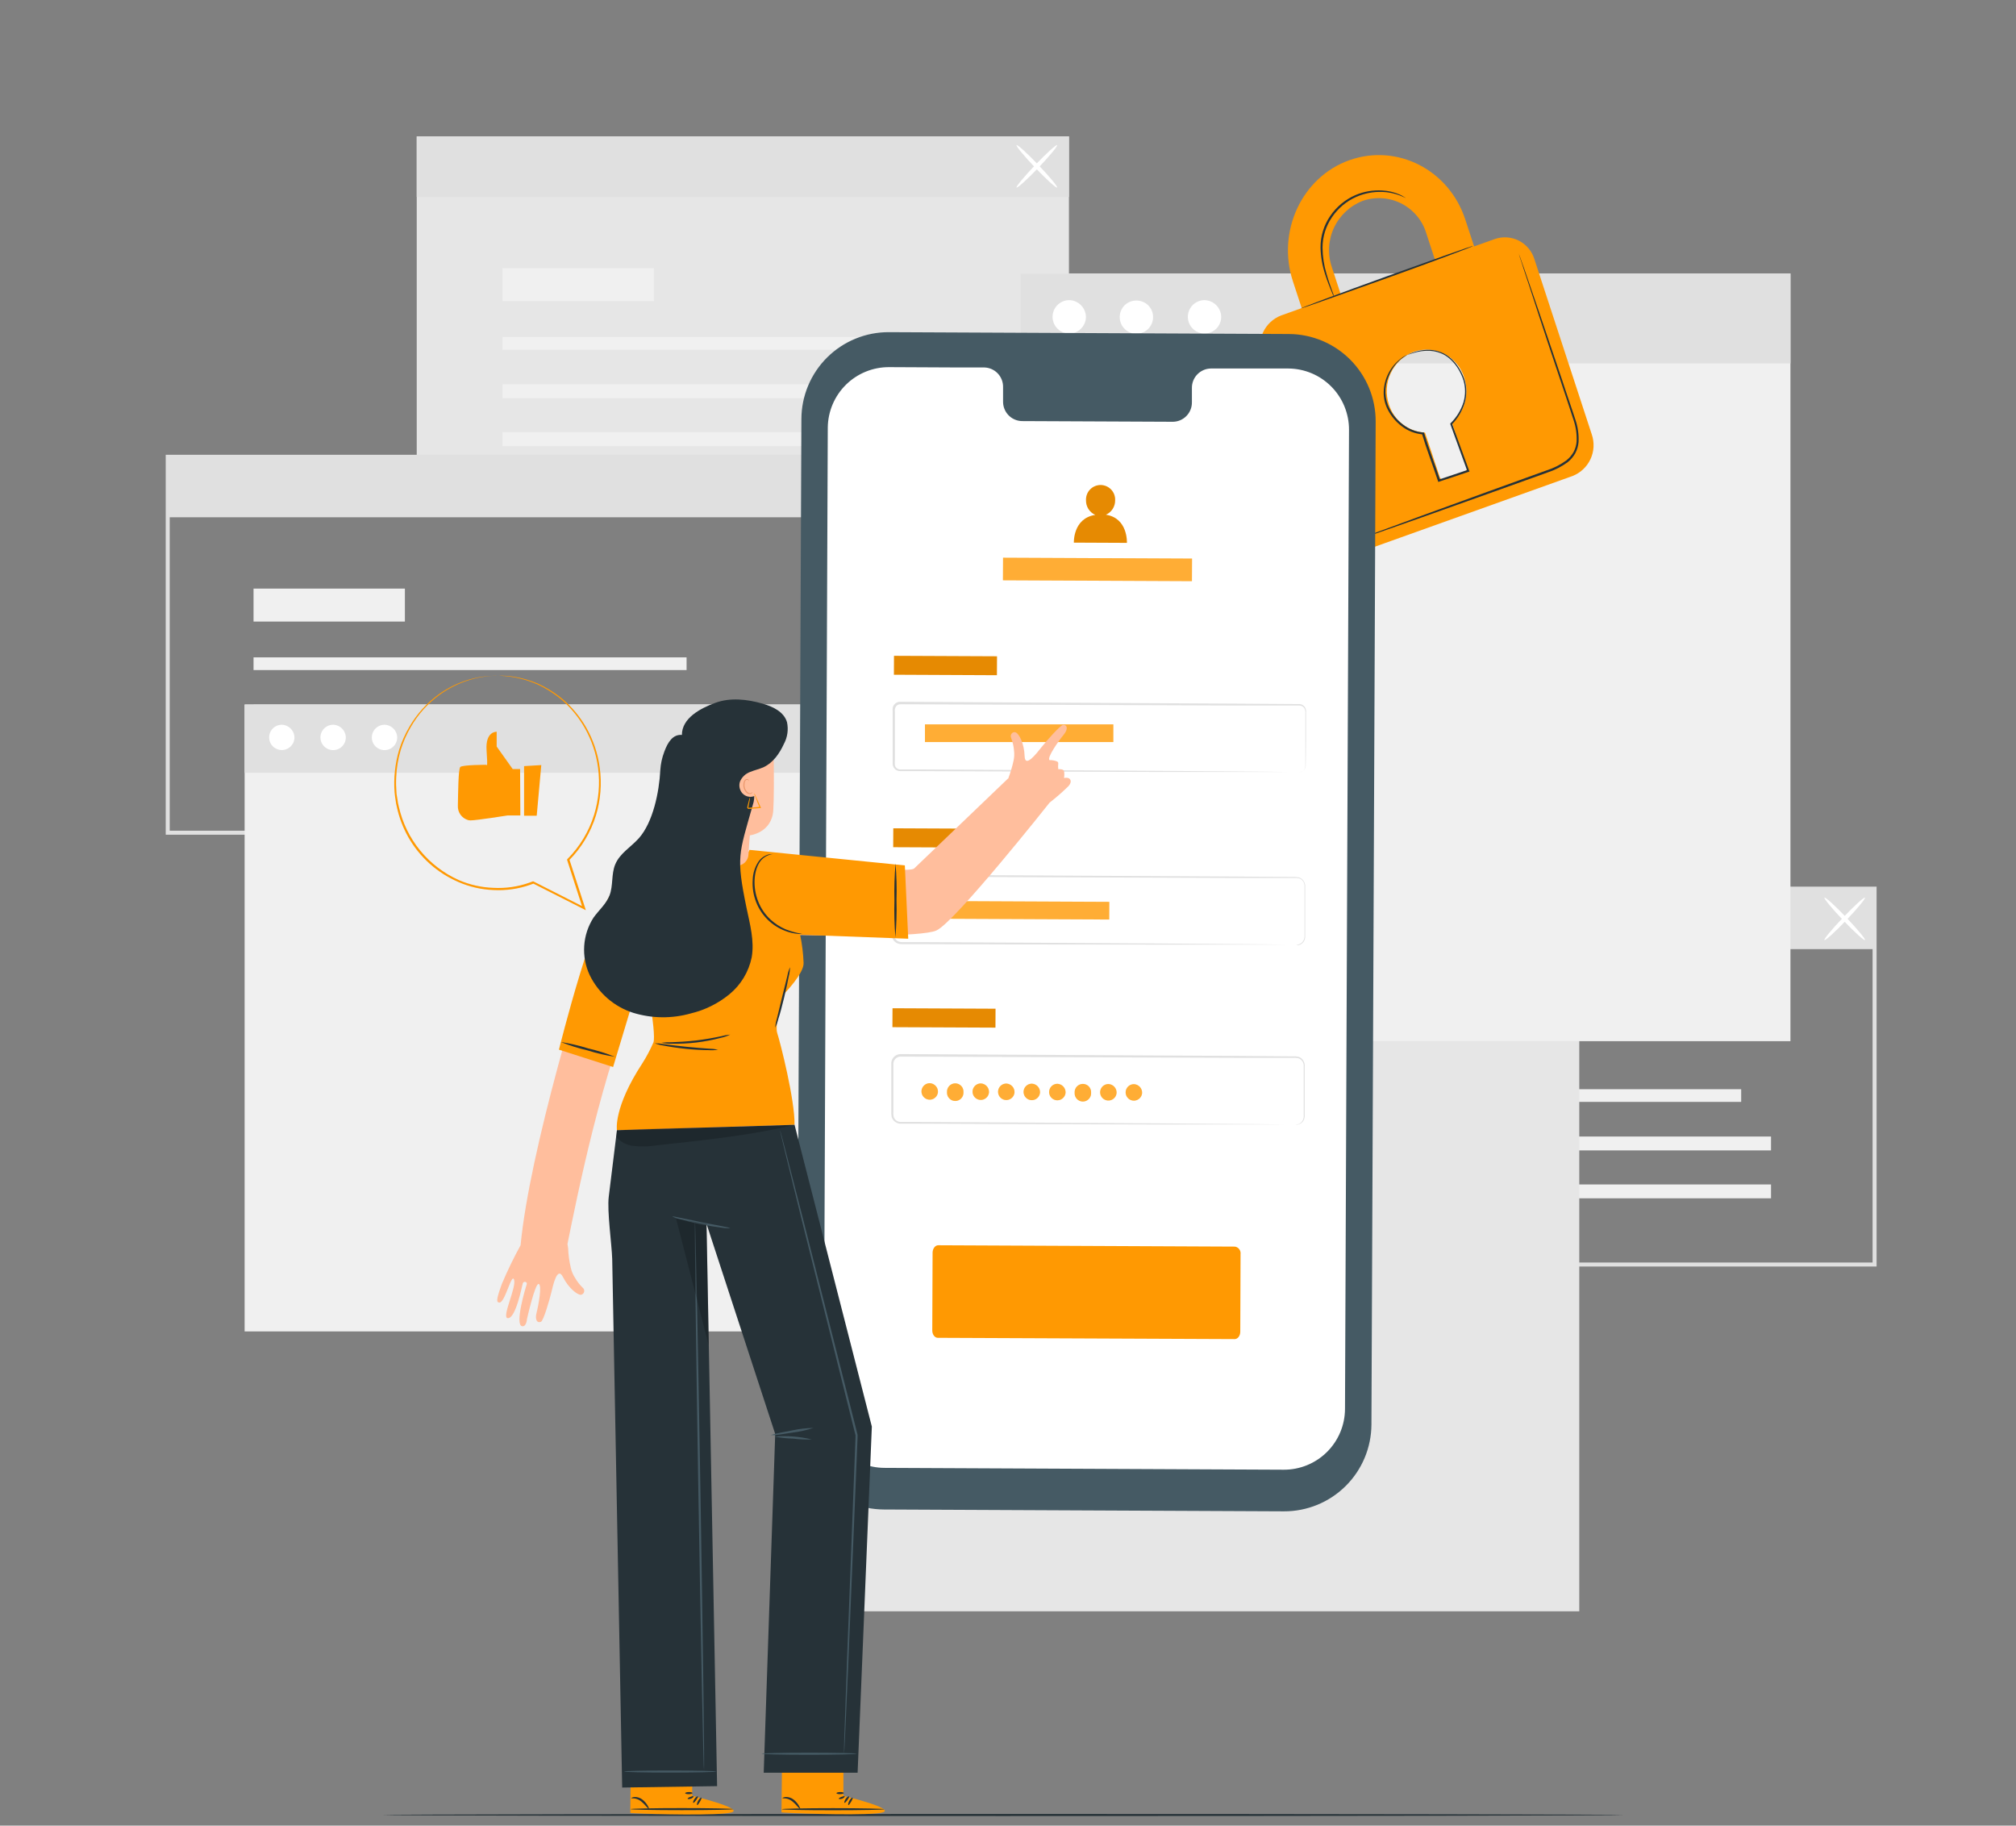 <svg width="148" height="134" viewBox="0 0 148 134" fill="none" xmlns="http://www.w3.org/2000/svg">
<rect x="0" y="0" width="148" height="134" fill="#808080" stroke="none"/>
<path d="M137.766 92.963H89.582V65.08H137.766V92.963ZM89.876 92.669H137.472V65.374H89.876V92.669Z" fill="#E0E0E0"/>
<path d="M127.825 79.948H96.035V80.879H127.825V79.948Z" fill="#F0F0F0"/>
<path d="M130.016 83.422H96.035V84.44H130.016V83.422Z" fill="#F0F0F0"/>
<path d="M130.016 86.939H96.035V87.956H130.016V86.939Z" fill="#F0F0F0"/>
<path d="M107.146 74.9H96.035V77.319H107.146V74.9Z" fill="#F0F0F0"/>
<path d="M137.619 65.227H89.738V69.666H137.619V65.227Z" fill="#E0E0E0"/>
<path d="M133.935 69.002C133.873 68.943 134.49 68.199 135.311 67.341C136.131 66.482 136.851 65.832 136.91 65.888C136.969 65.944 136.354 66.691 135.534 67.552C134.714 68.414 133.994 69.061 133.935 69.002Z" fill="white"/>
<path d="M136.916 69.002C136.857 69.061 136.14 68.414 135.317 67.552C134.493 66.691 133.879 65.947 133.941 65.888C134.002 65.83 134.717 66.476 135.54 67.341C136.363 68.205 136.972 68.943 136.916 69.002Z" fill="white"/>
<path d="M78.475 10.011H30.594V37.603H78.475V10.011Z" fill="#E6E6E6"/>
<path d="M68.684 24.734H36.894V25.666H68.684V24.734Z" fill="#F0F0F0"/>
<path d="M70.875 28.209H36.894V29.227H70.875V28.209Z" fill="#F0F0F0"/>
<path d="M70.875 31.726H36.894V32.743H70.875V31.726Z" fill="#F0F0F0"/>
<path d="M48.005 19.686H36.894V22.106H48.005V19.686Z" fill="#F0F0F0"/>
<path d="M78.475 10.011H30.594V14.45H78.475V10.011Z" fill="#E0E0E0"/>
<path d="M74.629 13.765C74.567 13.709 75.185 12.963 76.005 12.104C76.825 11.245 77.546 10.596 77.604 10.655C77.663 10.713 77.049 11.457 76.228 12.316C75.408 13.174 74.688 13.818 74.629 13.765Z" fill="white"/>
<path d="M77.604 13.765C77.546 13.824 76.828 13.177 76.005 12.316C75.182 11.454 74.567 10.713 74.629 10.655C74.691 10.596 75.405 11.243 76.228 12.104C77.052 12.965 77.666 13.709 77.604 13.765Z" fill="white"/>
<path d="M60.341 61.267H12.166V33.381H60.341V61.267ZM12.46 60.973H60.047V33.675H12.46V60.973Z" fill="#E0E0E0"/>
<path d="M50.404 48.251H18.613V49.183H50.404V48.251Z" fill="#F0F0F0"/>
<path d="M52.594 51.726H18.613V52.744H52.594V51.726Z" fill="#F0F0F0"/>
<path d="M52.594 55.243H18.613V56.26H52.594V55.243Z" fill="#F0F0F0"/>
<path d="M29.724 43.203H18.613V45.623H29.724V43.203Z" fill="#F0F0F0"/>
<path d="M60.194 33.528H12.313V37.967H60.194V33.528Z" fill="#E0E0E0"/>
<path d="M115.939 67.655H59.403V118.27H115.939V67.655Z" fill="#E6E6E6"/>
<path d="M62.246 51.712H17.958V97.726H62.246V51.712Z" fill="#F0F0F0"/>
<path d="M62.246 51.712H17.958V56.724H62.246V51.712Z" fill="#E0E0E0"/>
<path d="M21.615 54.167C21.607 54.348 21.546 54.524 21.439 54.671C21.332 54.818 21.184 54.931 21.014 54.995C20.844 55.059 20.658 55.072 20.481 55.031C20.303 54.991 20.142 54.899 20.016 54.768C19.89 54.637 19.806 54.471 19.773 54.292C19.74 54.113 19.761 53.928 19.832 53.761C19.904 53.594 20.023 53.451 20.174 53.351C20.326 53.25 20.504 53.197 20.686 53.196C20.938 53.203 21.177 53.308 21.351 53.49C21.525 53.672 21.62 53.915 21.615 54.167Z" fill="white"/>
<path d="M25.387 54.167C25.38 54.349 25.319 54.526 25.212 54.674C25.105 54.822 24.956 54.936 24.785 55C24.614 55.065 24.428 55.078 24.25 55.037C24.072 54.997 23.909 54.905 23.783 54.773C23.656 54.641 23.572 54.475 23.539 54.295C23.506 54.115 23.527 53.929 23.599 53.761C23.671 53.593 23.791 53.45 23.944 53.35C24.096 53.249 24.275 53.196 24.458 53.196C24.71 53.203 24.949 53.308 25.123 53.49C25.297 53.672 25.392 53.915 25.387 54.167Z" fill="white"/>
<path d="M29.159 54.167C29.152 54.349 29.09 54.526 28.984 54.674C28.877 54.822 28.728 54.936 28.557 55C28.386 55.065 28.2 55.078 28.022 55.037C27.844 54.997 27.681 54.905 27.555 54.773C27.428 54.641 27.343 54.475 27.311 54.295C27.278 54.115 27.299 53.929 27.371 53.761C27.443 53.593 27.563 53.45 27.716 53.35C27.868 53.249 28.047 53.196 28.23 53.196C28.482 53.203 28.721 53.308 28.895 53.49C29.069 53.672 29.164 53.915 29.159 54.167Z" fill="white"/>
<path d="M131.442 20.074H74.906V76.422H131.442V20.074Z" fill="#F0F0F0"/>
<path d="M131.442 20.074H74.906V26.675H131.442V20.074Z" fill="#E0E0E0"/>
<path d="M79.721 23.308C79.711 23.548 79.63 23.78 79.489 23.974C79.349 24.169 79.154 24.318 78.929 24.403C78.704 24.487 78.46 24.504 78.225 24.451C77.991 24.398 77.778 24.277 77.611 24.104C77.445 23.93 77.334 23.712 77.29 23.476C77.247 23.239 77.274 22.996 77.368 22.775C77.463 22.554 77.62 22.365 77.82 22.233C78.02 22.1 78.255 22.03 78.495 22.029C78.827 22.037 79.142 22.176 79.372 22.416C79.602 22.655 79.728 22.976 79.721 23.308Z" fill="white"/>
<path d="M84.328 22.444C84.491 22.621 84.599 22.842 84.637 23.08C84.675 23.317 84.642 23.561 84.543 23.78C84.444 23.999 84.283 24.184 84.079 24.312C83.875 24.44 83.638 24.506 83.398 24.5C83.157 24.494 82.924 24.418 82.726 24.281C82.529 24.143 82.376 23.951 82.287 23.727C82.198 23.504 82.177 23.259 82.226 23.023C82.276 22.788 82.393 22.572 82.564 22.403C82.804 22.175 83.124 22.051 83.455 22.059C83.785 22.067 84.1 22.205 84.328 22.444Z" fill="white"/>
<path d="M89.653 23.308C89.642 23.548 89.562 23.78 89.421 23.974C89.28 24.169 89.085 24.318 88.86 24.403C88.635 24.487 88.391 24.504 88.157 24.451C87.922 24.398 87.709 24.277 87.543 24.104C87.376 23.93 87.265 23.712 87.222 23.476C87.178 23.239 87.206 22.996 87.3 22.775C87.394 22.554 87.551 22.365 87.751 22.233C87.952 22.1 88.186 22.03 88.427 22.029C88.758 22.037 89.074 22.176 89.304 22.416C89.533 22.655 89.659 22.976 89.653 23.308Z" fill="white"/>
<path d="M119.229 133.22C119.229 133.261 98.814 133.297 73.638 133.297C48.463 133.297 28.039 133.261 28.039 133.22C28.039 133.179 48.451 133.144 73.638 133.144C98.825 133.144 119.229 133.182 119.229 133.22Z" fill="#263238"/>
<path d="M109.733 17.546L108.219 18.087L107.569 16.108C106.375 12.46 102.571 10.522 99.075 11.754C95.58 12.986 93.719 16.987 94.912 20.636L95.562 22.614L94.042 23.158C93.462 23.383 92.992 23.823 92.728 24.386C92.464 24.948 92.427 25.591 92.625 26.181L96.838 39.055C96.925 39.347 97.071 39.618 97.265 39.852C97.459 40.087 97.699 40.28 97.969 40.42C98.24 40.56 98.535 40.645 98.839 40.668C99.143 40.692 99.448 40.654 99.737 40.557L115.428 34.945C116.015 34.72 116.492 34.277 116.759 33.708C117.026 33.139 117.062 32.488 116.859 31.893L112.643 19.019C112.554 18.728 112.406 18.458 112.21 18.225C112.014 17.993 111.772 17.802 111.501 17.664C111.229 17.527 110.933 17.446 110.629 17.425C110.325 17.405 110.02 17.446 109.733 17.546ZM97.773 19.604C97.451 18.655 97.509 17.619 97.934 16.712C98.359 15.805 99.119 15.098 100.054 14.738C100.516 14.58 101.005 14.517 101.492 14.552C101.978 14.587 102.453 14.72 102.888 14.942C103.322 15.165 103.707 15.473 104.02 15.847C104.333 16.222 104.567 16.655 104.708 17.123L105.355 19.101L98.42 21.583L97.773 19.604ZM106.593 31.029L107.669 34.316C107.689 34.382 107.682 34.453 107.651 34.514C107.62 34.575 107.566 34.622 107.501 34.645L105.993 35.183C105.933 35.2 105.869 35.192 105.814 35.163C105.759 35.133 105.718 35.084 105.699 35.024L104.614 31.752C104.016 31.719 103.442 31.505 102.969 31.137C102.496 30.769 102.147 30.266 101.968 29.694C101.713 28.938 101.759 28.113 102.098 27.39C102.438 26.668 103.043 26.105 103.788 25.819C104.156 25.693 104.545 25.643 104.933 25.671C105.321 25.699 105.699 25.805 106.045 25.982C106.391 26.159 106.697 26.404 106.947 26.703C107.196 27.001 107.382 27.346 107.495 27.718C107.685 28.299 107.7 28.922 107.54 29.512C107.381 30.102 107.052 30.632 106.596 31.038L106.593 31.029Z" fill="#FF9902"/>
<path d="M108.151 18.052C108.151 18.093 105.343 19.148 101.851 20.404C98.358 21.659 95.509 22.667 95.494 22.638C95.48 22.609 98.302 21.544 101.798 20.286C105.293 19.028 108.136 18.013 108.151 18.052Z" fill="#263238"/>
<path d="M111.485 18.593C111.498 18.618 111.509 18.645 111.517 18.672C111.541 18.731 111.567 18.807 111.603 18.901C111.679 19.116 111.785 19.413 111.917 19.783L113.046 23.07C113.517 24.464 114.078 26.116 114.701 27.951C114.995 28.871 115.342 29.829 115.666 30.838C115.839 31.357 115.914 31.905 115.886 32.452C115.861 32.736 115.78 33.013 115.648 33.266C115.507 33.518 115.318 33.741 115.092 33.922C114.638 34.253 114.134 34.51 113.599 34.683L112.085 35.227L109.218 36.253L104.364 37.982L101.086 39.134L100.204 39.428L99.969 39.505C99.944 39.516 99.917 39.523 99.89 39.525C99.89 39.525 99.913 39.525 99.963 39.49L100.192 39.399L101.074 39.067L104.335 37.867L109.18 36.103L112.041 35.068L113.555 34.521C114.075 34.356 114.564 34.106 115.004 33.783C115.214 33.616 115.39 33.409 115.522 33.175C115.646 32.941 115.721 32.684 115.742 32.419C115.769 31.892 115.697 31.365 115.53 30.864C115.213 29.864 114.878 28.897 114.575 27.977C113.963 26.14 113.399 24.481 112.952 23.088C112.505 21.694 112.129 20.574 111.87 19.786C111.747 19.401 111.653 19.101 111.576 18.884L111.506 18.648C111.497 18.631 111.49 18.612 111.485 18.593Z" fill="#263238"/>
<path d="M103.206 14.538C103.206 14.538 103.05 14.462 102.762 14.344C102.351 14.187 101.917 14.099 101.477 14.086C100.825 14.063 100.177 14.186 99.578 14.444C98.85 14.766 98.227 15.287 97.782 15.947C97.333 16.605 97.092 17.382 97.091 18.178C97.097 18.831 97.196 19.479 97.385 20.104C97.538 20.639 97.696 21.065 97.802 21.362C97.865 21.513 97.916 21.668 97.955 21.827C97.872 21.686 97.802 21.537 97.746 21.383C97.626 21.089 97.452 20.671 97.282 20.133C97.073 19.502 96.959 18.843 96.944 18.178C96.936 17.352 97.182 16.543 97.649 15.861C98.111 15.178 98.758 14.641 99.516 14.315C100.134 14.055 100.803 13.94 101.471 13.98C101.921 14.003 102.362 14.107 102.774 14.289C102.884 14.339 102.99 14.398 103.091 14.465C103.133 14.483 103.172 14.508 103.206 14.538Z" fill="#263238"/>
<path d="M103.341 26.043C103.388 26.014 103.437 25.99 103.488 25.969C103.635 25.903 103.788 25.849 103.944 25.807C104.192 25.734 104.447 25.691 104.705 25.678C105.056 25.659 105.408 25.712 105.737 25.834C106.49 26.099 107.181 26.866 107.522 27.892C107.685 28.442 107.685 29.029 107.522 29.579C107.341 30.177 107.015 30.721 106.575 31.164L106.593 31.085C106.984 32.158 107.41 33.322 107.851 34.536L107.878 34.61L107.804 34.636L107.131 34.86L105.661 35.351L105.587 35.374L105.564 35.301C105.161 34.084 104.72 32.949 104.388 31.834L104.453 31.884C103.878 31.837 103.33 31.621 102.877 31.264C102.467 30.948 102.131 30.547 101.892 30.088C101.676 29.681 101.569 29.226 101.58 28.765C101.594 28.294 101.711 27.833 101.924 27.413C102.137 26.993 102.44 26.625 102.812 26.337C102.965 26.212 103.137 26.113 103.321 26.043C103.155 26.141 102.994 26.248 102.838 26.363C102.43 26.709 102.117 27.153 101.93 27.654C101.769 28.031 101.694 28.44 101.71 28.85C101.725 29.26 101.832 29.662 102.021 30.026C102.256 30.468 102.584 30.853 102.983 31.155C103.415 31.494 103.937 31.699 104.485 31.743H104.535L104.55 31.787C104.873 32.881 105.317 34.025 105.726 35.248L105.629 35.201L107.099 34.71L107.769 34.483L107.722 34.583C107.284 33.369 106.86 32.202 106.472 31.129V31.085L106.508 31.049C106.935 30.625 107.254 30.103 107.437 29.529C107.593 29.003 107.593 28.442 107.437 27.915C107.116 26.927 106.455 26.178 105.737 25.913C105.42 25.791 105.081 25.734 104.741 25.746C104.487 25.752 104.234 25.786 103.988 25.849C103.55 25.957 103.344 26.057 103.341 26.043Z" fill="#263238"/>
<path d="M94.254 110.932L64.886 110.797C63.19 110.788 61.567 110.105 60.374 108.9C59.18 107.695 58.514 106.066 58.521 104.37L58.833 30.75C58.836 29.909 59.005 29.078 59.33 28.303C59.655 27.528 60.129 26.825 60.726 26.233C61.323 25.642 62.031 25.174 62.809 24.856C63.586 24.539 64.419 24.377 65.259 24.381L94.624 24.517C96.32 24.525 97.943 25.207 99.137 26.411C100.331 27.616 100.998 29.245 100.992 30.941L100.681 104.558C100.677 105.399 100.508 106.23 100.183 107.005C99.858 107.781 99.384 108.484 98.787 109.076C98.19 109.668 97.483 110.137 96.705 110.455C95.927 110.773 95.094 110.936 94.254 110.932Z" fill="#455A64"/>
<path d="M94.58 27.048H88.888C88.702 27.052 88.519 27.091 88.349 27.166C88.179 27.24 88.025 27.347 87.896 27.481C87.767 27.615 87.666 27.773 87.598 27.945C87.53 28.118 87.497 28.303 87.501 28.489V29.521C87.504 29.706 87.471 29.891 87.403 30.063C87.335 30.236 87.234 30.394 87.105 30.527C86.976 30.661 86.822 30.768 86.652 30.842C86.481 30.916 86.298 30.955 86.113 30.958L75.017 30.908C74.642 30.898 74.286 30.74 74.027 30.467C73.769 30.195 73.629 29.831 73.638 29.456V28.424C73.648 28.049 73.508 27.686 73.251 27.413C72.993 27.141 72.637 26.982 72.263 26.972H70.26L65.277 26.948C64.092 26.941 62.952 27.404 62.107 28.235C61.263 29.067 60.782 30.199 60.77 31.384L60.476 103.244C60.473 103.832 60.586 104.415 60.809 104.959C61.032 105.503 61.359 105.999 61.773 106.416C62.187 106.834 62.679 107.166 63.221 107.394C63.763 107.621 64.345 107.74 64.933 107.742L94.239 107.877C94.827 107.88 95.41 107.767 95.955 107.544C96.5 107.322 96.995 106.994 97.413 106.58C97.831 106.166 98.163 105.673 98.391 105.131C98.619 104.588 98.737 104.006 98.74 103.417L99.034 31.558C99.041 30.369 98.576 29.227 97.741 28.381C96.906 27.535 95.769 27.056 94.58 27.048Z" fill="white"/>
<path d="M90.638 98.29L68.846 98.196C68.62 98.196 68.438 97.949 68.441 97.649L68.464 91.948C68.464 91.654 68.649 91.402 68.876 91.402L90.667 91.502C90.792 91.523 90.904 91.593 90.98 91.695C91.056 91.797 91.089 91.925 91.073 92.051L91.052 97.746C91.052 98.049 90.864 98.293 90.638 98.29Z" fill="#FF9902"/>
<path d="M73.193 48.172L65.631 48.138L65.625 49.525L73.186 49.56L73.193 48.172Z" fill="#FF9902"/>
<path opacity="0.1" d="M73.193 48.172L65.631 48.138L65.625 49.525L73.186 49.56L73.193 48.172Z" fill="black"/>
<path d="M95.359 56.692C95.418 56.686 95.477 56.672 95.533 56.651C95.614 56.619 95.685 56.565 95.737 56.495C95.789 56.425 95.82 56.341 95.827 56.254C95.827 55.786 95.827 55.104 95.827 54.228C95.827 53.79 95.827 53.299 95.827 52.758C95.827 52.626 95.827 52.488 95.827 52.35C95.846 52.216 95.817 52.079 95.744 51.965C95.704 51.91 95.651 51.865 95.59 51.834C95.53 51.803 95.463 51.786 95.394 51.785H94.936H90.688L66.097 51.694C66.034 51.693 65.972 51.707 65.916 51.735C65.859 51.763 65.811 51.805 65.774 51.856C65.703 51.971 65.676 52.108 65.698 52.241C65.698 52.535 65.698 52.829 65.698 53.123C65.698 53.711 65.698 54.299 65.698 54.887C65.698 55.181 65.698 55.475 65.698 55.769C65.685 55.906 65.685 56.044 65.698 56.181C65.713 56.239 65.742 56.294 65.781 56.339C65.821 56.385 65.871 56.421 65.927 56.445C65.985 56.468 66.047 56.479 66.109 56.477H67.606L74.135 56.513L85.19 56.58L92.643 56.639L94.668 56.663H95.195C95.315 56.663 95.374 56.663 95.374 56.663H95.195H94.668H92.643H85.19L74.135 56.627L67.606 56.601H66.109C66.027 56.604 65.945 56.59 65.868 56.56C65.791 56.527 65.722 56.476 65.667 56.413C65.612 56.349 65.572 56.274 65.55 56.192C65.534 56.115 65.528 56.036 65.533 55.957V55.739C65.533 55.446 65.533 55.151 65.533 54.858C65.533 54.27 65.533 53.681 65.533 53.093C65.533 52.8 65.533 52.505 65.533 52.212C65.527 52.133 65.527 52.055 65.533 51.976C65.544 51.89 65.577 51.808 65.63 51.738C65.681 51.667 65.748 51.609 65.826 51.57C65.903 51.531 65.99 51.511 66.077 51.512L90.667 51.647L94.915 51.676H95.374C95.455 51.676 95.534 51.696 95.606 51.733C95.677 51.771 95.739 51.825 95.785 51.891C95.868 52.019 95.902 52.172 95.879 52.323C95.879 52.461 95.879 52.6 95.879 52.732C95.879 53.267 95.879 53.758 95.879 54.202C95.879 55.084 95.859 55.76 95.853 56.23C95.846 56.321 95.813 56.407 95.758 56.48C95.704 56.552 95.629 56.608 95.544 56.639C95.489 56.674 95.425 56.692 95.359 56.692Z" fill="#E0E0E0"/>
<path d="M81.732 53.17H67.903V54.467H81.732V53.17Z" fill="#FF9902"/>
<path opacity="0.2" d="M81.732 53.17H67.903V54.467H81.732V53.17Z" fill="white"/>
<path d="M73.141 60.831L65.58 60.797L65.573 62.184L73.135 62.219L73.141 60.831Z" fill="#FF9902"/>
<path opacity="0.1" d="M73.141 60.831L65.58 60.797L65.573 62.184L73.135 62.219L73.141 60.831Z" fill="black"/>
<path d="M95.168 69.352C95.227 69.344 95.286 69.334 95.344 69.319C95.427 69.293 95.502 69.25 95.566 69.192C95.63 69.134 95.681 69.063 95.715 68.984C95.761 68.865 95.779 68.738 95.768 68.611C95.768 68.47 95.768 68.317 95.768 68.146C95.768 67.805 95.768 67.417 95.768 66.97V65.103C95.782 64.968 95.752 64.832 95.683 64.715C95.61 64.596 95.496 64.507 95.362 64.465C95.216 64.439 95.067 64.431 94.918 64.442H90.688L66.183 64.351C66.051 64.351 65.924 64.399 65.825 64.486C65.726 64.573 65.662 64.693 65.645 64.824C65.645 65.103 65.645 65.412 65.645 65.706C65.645 66.294 65.645 66.882 65.645 67.47C65.645 67.764 65.645 68.058 65.645 68.352C65.634 68.49 65.639 68.628 65.662 68.764C65.699 68.883 65.774 68.986 65.877 69.058C65.985 69.127 66.113 69.159 66.241 69.152H66.65H67.5L74.006 69.184L85.022 69.252L92.448 69.311L94.468 69.334H92.448H85.022L74 69.322L67.494 69.299H66.215C66.056 69.308 65.898 69.266 65.765 69.178C65.631 69.085 65.534 68.95 65.489 68.793C65.462 68.644 65.454 68.492 65.465 68.34C65.465 68.046 65.465 67.752 65.465 67.458C65.465 66.87 65.465 66.282 65.465 65.694C65.465 65.4 65.465 65.106 65.465 64.812C65.487 64.644 65.569 64.49 65.696 64.378C65.823 64.266 65.987 64.204 66.156 64.204L90.661 64.339L94.892 64.371C95.049 64.362 95.207 64.373 95.362 64.404C95.515 64.454 95.644 64.558 95.724 64.698C95.8 64.827 95.833 64.978 95.818 65.127C95.818 65.265 95.818 65.4 95.818 65.536C95.818 66.068 95.818 66.556 95.818 67.006C95.818 67.455 95.818 67.835 95.818 68.182C95.818 68.349 95.818 68.505 95.818 68.649C95.829 68.781 95.807 68.913 95.756 69.034C95.718 69.115 95.663 69.187 95.594 69.245C95.526 69.303 95.445 69.345 95.359 69.369C95.295 69.375 95.23 69.369 95.168 69.352Z" fill="#E0E0E0"/>
<path d="M73.084 74.04L65.523 74.006L65.516 75.394L73.078 75.428L73.084 74.04Z" fill="#FF9902"/>
<path opacity="0.1" d="M73.084 74.04L65.523 74.006L65.516 75.394L73.078 75.428L73.084 74.04Z" fill="black"/>
<path d="M95.109 82.555C95.169 82.548 95.228 82.537 95.286 82.523C95.367 82.497 95.443 82.454 95.507 82.397C95.57 82.339 95.621 82.269 95.656 82.191C95.702 82.072 95.72 81.944 95.709 81.817C95.709 81.673 95.709 81.523 95.709 81.35C95.709 81.012 95.709 80.621 95.709 80.174V78.307C95.723 78.172 95.693 78.036 95.624 77.919C95.549 77.801 95.436 77.714 95.303 77.672C95.157 77.645 95.008 77.636 94.859 77.645H90.629L66.124 77.554C65.992 77.555 65.865 77.603 65.766 77.69C65.667 77.777 65.603 77.897 65.586 78.028C65.586 78.322 65.586 78.616 65.586 78.91C65.586 79.498 65.586 80.086 65.586 80.674C65.586 80.968 65.586 81.262 65.586 81.556C65.575 81.692 65.581 81.829 65.603 81.964C65.639 82.084 65.715 82.188 65.818 82.258C65.926 82.329 66.054 82.362 66.183 82.352H67.462L73.968 82.388L84.984 82.455L92.41 82.514L94.43 82.537H92.41H84.984L73.968 82.505L67.462 82.479H66.183C66.023 82.49 65.865 82.447 65.733 82.358C65.599 82.266 65.501 82.129 65.456 81.973C65.43 81.824 65.422 81.672 65.433 81.52C65.433 81.226 65.433 80.932 65.433 80.638C65.433 80.05 65.433 79.462 65.433 78.874C65.433 78.58 65.433 78.286 65.433 77.978C65.454 77.81 65.535 77.655 65.662 77.543C65.788 77.431 65.952 77.369 66.121 77.369L90.626 77.504L94.856 77.537C95.014 77.527 95.172 77.538 95.327 77.569C95.48 77.619 95.608 77.724 95.688 77.863C95.764 77.992 95.797 78.143 95.782 78.292C95.782 78.43 95.782 78.569 95.782 78.701C95.782 79.233 95.782 79.721 95.782 80.171C95.782 80.621 95.782 81 95.782 81.347C95.782 81.514 95.782 81.67 95.782 81.814C95.794 81.946 95.773 82.078 95.721 82.199C95.683 82.281 95.627 82.353 95.559 82.41C95.49 82.468 95.41 82.511 95.324 82.535C95.255 82.558 95.181 82.565 95.109 82.555Z" fill="#E0E0E0"/>
<path d="M81.437 66.196L67.607 66.133L67.602 67.43L81.431 67.493L81.437 66.196Z" fill="#FF9902"/>
<path opacity="0.2" d="M81.437 66.196L67.607 66.133L67.602 67.43L81.431 67.493L81.437 66.196Z" fill="white"/>
<path d="M68.858 80.156C68.849 80.274 68.806 80.388 68.734 80.481C68.661 80.575 68.563 80.646 68.451 80.685C68.339 80.723 68.218 80.728 68.103 80.698C67.988 80.669 67.885 80.606 67.805 80.518C67.725 80.43 67.673 80.321 67.655 80.204C67.637 80.087 67.654 79.967 67.704 79.859C67.753 79.751 67.833 79.66 67.934 79.598C68.035 79.535 68.151 79.503 68.27 79.506C68.434 79.516 68.587 79.589 68.697 79.71C68.808 79.832 68.865 79.992 68.858 80.156Z" fill="#FF9902"/>
<path d="M70.731 80.165C70.737 80.248 70.725 80.331 70.698 80.409C70.67 80.488 70.626 80.559 70.57 80.62C70.513 80.681 70.444 80.73 70.368 80.763C70.292 80.796 70.21 80.813 70.127 80.813C70.043 80.813 69.961 80.796 69.885 80.763C69.809 80.73 69.74 80.681 69.684 80.62C69.627 80.559 69.583 80.488 69.556 80.409C69.528 80.331 69.517 80.248 69.522 80.165C69.517 80.082 69.528 79.999 69.556 79.921C69.583 79.842 69.627 79.77 69.684 79.71C69.74 79.649 69.809 79.601 69.885 79.567C69.961 79.534 70.043 79.517 70.127 79.517C70.21 79.517 70.292 79.534 70.368 79.567C70.444 79.601 70.513 79.649 70.57 79.71C70.626 79.77 70.67 79.842 70.698 79.921C70.725 79.999 70.737 80.082 70.731 80.165Z" fill="#FF9902"/>
<path d="M72.606 80.174C72.598 80.292 72.555 80.405 72.482 80.499C72.41 80.593 72.311 80.664 72.199 80.702C72.087 80.741 71.966 80.746 71.851 80.716C71.737 80.686 71.633 80.624 71.553 80.536C71.474 80.448 71.422 80.339 71.404 80.221C71.386 80.104 71.403 79.984 71.452 79.876C71.502 79.769 71.582 79.678 71.682 79.615C71.783 79.553 71.9 79.521 72.018 79.524C72.182 79.534 72.335 79.607 72.445 79.729C72.555 79.85 72.613 80.01 72.606 80.174Z" fill="#FF9902"/>
<path d="M74.479 80.183C74.471 80.301 74.427 80.414 74.355 80.508C74.283 80.602 74.184 80.672 74.072 80.711C73.96 80.75 73.839 80.754 73.724 80.725C73.609 80.695 73.506 80.633 73.426 80.545C73.347 80.457 73.295 80.347 73.277 80.23C73.259 80.113 73.275 79.993 73.325 79.885C73.374 79.778 73.454 79.687 73.555 79.624C73.656 79.561 73.773 79.53 73.891 79.533C74.055 79.543 74.208 79.616 74.318 79.738C74.428 79.859 74.486 80.019 74.479 80.183Z" fill="#FF9902"/>
<path d="M76.352 80.189C76.344 80.307 76.301 80.42 76.229 80.515C76.157 80.609 76.059 80.68 75.947 80.719C75.835 80.758 75.713 80.763 75.599 80.734C75.483 80.705 75.379 80.642 75.3 80.555C75.22 80.467 75.168 80.357 75.149 80.24C75.131 80.123 75.148 80.003 75.197 79.895C75.247 79.787 75.327 79.696 75.428 79.633C75.528 79.57 75.645 79.538 75.764 79.542C75.927 79.552 76.08 79.625 76.189 79.746C76.299 79.866 76.358 80.025 76.352 80.189Z" fill="#FF9902"/>
<path d="M78.228 80.197C78.22 80.315 78.177 80.428 78.106 80.522C78.035 80.616 77.937 80.687 77.826 80.727C77.715 80.766 77.594 80.772 77.48 80.745C77.365 80.716 77.261 80.656 77.18 80.569C77.1 80.483 77.046 80.375 77.026 80.258C77.007 80.142 77.021 80.022 77.069 79.914C77.116 79.806 77.194 79.714 77.293 79.649C77.391 79.585 77.507 79.55 77.625 79.55C77.791 79.557 77.947 79.628 78.06 79.749C78.173 79.871 78.233 80.032 78.228 80.197Z" fill="#FF9902"/>
<path d="M80.101 80.206C80.106 80.289 80.095 80.372 80.067 80.451C80.04 80.529 79.996 80.601 79.939 80.661C79.883 80.722 79.814 80.771 79.738 80.804C79.662 80.837 79.579 80.854 79.496 80.854C79.413 80.854 79.331 80.837 79.255 80.804C79.179 80.771 79.11 80.722 79.053 80.661C78.997 80.601 78.953 80.529 78.925 80.451C78.898 80.372 78.886 80.289 78.892 80.206C78.886 80.123 78.898 80.04 78.925 79.962C78.953 79.883 78.997 79.812 79.053 79.751C79.11 79.69 79.179 79.642 79.255 79.609C79.331 79.575 79.413 79.558 79.496 79.558C79.579 79.558 79.662 79.575 79.738 79.609C79.814 79.642 79.883 79.69 79.939 79.751C79.996 79.812 80.04 79.883 80.067 79.962C80.095 80.04 80.106 80.123 80.101 80.206Z" fill="#FF9902"/>
<path d="M81.973 80.215C81.965 80.333 81.923 80.446 81.852 80.54C81.78 80.634 81.683 80.705 81.572 80.745C81.46 80.784 81.34 80.79 81.225 80.762C81.111 80.734 81.007 80.673 80.926 80.587C80.846 80.5 80.792 80.392 80.772 80.276C80.752 80.159 80.767 80.04 80.814 79.931C80.861 79.823 80.939 79.731 81.038 79.667C81.137 79.602 81.252 79.568 81.371 79.568C81.536 79.574 81.693 79.646 81.806 79.767C81.919 79.888 81.979 80.049 81.973 80.215Z" fill="#FF9902"/>
<path d="M83.846 80.224C83.838 80.342 83.795 80.456 83.723 80.55C83.651 80.644 83.553 80.715 83.441 80.754C83.329 80.793 83.208 80.799 83.093 80.769C82.978 80.74 82.874 80.678 82.794 80.59C82.714 80.502 82.662 80.393 82.643 80.275C82.625 80.158 82.642 80.038 82.691 79.93C82.741 79.822 82.821 79.731 82.922 79.668C83.022 79.606 83.139 79.574 83.258 79.577C83.421 79.587 83.574 79.66 83.684 79.781C83.793 79.902 83.852 80.061 83.846 80.224Z" fill="#FF9902"/>
<g opacity="0.2">
<path d="M68.858 80.156C68.849 80.274 68.806 80.388 68.734 80.481C68.661 80.575 68.563 80.646 68.451 80.685C68.339 80.723 68.218 80.728 68.103 80.698C67.988 80.669 67.885 80.606 67.805 80.518C67.725 80.43 67.673 80.321 67.655 80.204C67.637 80.087 67.654 79.967 67.704 79.859C67.753 79.751 67.833 79.66 67.934 79.598C68.035 79.535 68.151 79.503 68.27 79.506C68.434 79.516 68.587 79.589 68.697 79.71C68.808 79.832 68.865 79.992 68.858 80.156Z" fill="white"/>
<path d="M70.731 80.165C70.737 80.248 70.725 80.331 70.698 80.409C70.67 80.488 70.626 80.559 70.57 80.62C70.513 80.681 70.444 80.73 70.368 80.763C70.292 80.796 70.21 80.813 70.127 80.813C70.043 80.813 69.961 80.796 69.885 80.763C69.809 80.73 69.74 80.681 69.684 80.62C69.627 80.559 69.583 80.488 69.556 80.409C69.528 80.331 69.517 80.248 69.522 80.165C69.517 80.082 69.528 79.999 69.556 79.921C69.583 79.842 69.627 79.77 69.684 79.71C69.74 79.649 69.809 79.601 69.885 79.567C69.961 79.534 70.043 79.517 70.127 79.517C70.21 79.517 70.292 79.534 70.368 79.567C70.444 79.601 70.513 79.649 70.57 79.71C70.626 79.77 70.67 79.842 70.698 79.921C70.725 79.999 70.737 80.082 70.731 80.165Z" fill="white"/>
<path d="M72.606 80.174C72.598 80.292 72.555 80.405 72.482 80.499C72.41 80.593 72.311 80.664 72.199 80.702C72.087 80.741 71.966 80.746 71.851 80.716C71.737 80.686 71.633 80.624 71.553 80.536C71.474 80.448 71.422 80.339 71.404 80.221C71.386 80.104 71.403 79.984 71.452 79.876C71.502 79.769 71.582 79.678 71.682 79.615C71.783 79.553 71.9 79.521 72.018 79.524C72.182 79.534 72.335 79.607 72.445 79.729C72.555 79.85 72.613 80.01 72.606 80.174Z" fill="white"/>
<path d="M74.479 80.183C74.471 80.301 74.427 80.414 74.355 80.508C74.283 80.602 74.184 80.672 74.072 80.711C73.96 80.75 73.839 80.754 73.724 80.725C73.609 80.695 73.506 80.633 73.426 80.545C73.347 80.457 73.295 80.347 73.277 80.23C73.259 80.113 73.275 79.993 73.325 79.885C73.374 79.778 73.454 79.687 73.555 79.624C73.656 79.561 73.773 79.53 73.891 79.533C74.055 79.543 74.208 79.616 74.318 79.738C74.428 79.859 74.486 80.019 74.479 80.183Z" fill="white"/>
<path d="M76.352 80.189C76.344 80.307 76.301 80.42 76.229 80.515C76.157 80.609 76.059 80.68 75.947 80.719C75.835 80.758 75.713 80.763 75.599 80.734C75.483 80.705 75.379 80.642 75.3 80.555C75.22 80.467 75.168 80.357 75.149 80.24C75.131 80.123 75.148 80.003 75.197 79.895C75.247 79.787 75.327 79.696 75.428 79.633C75.528 79.57 75.645 79.538 75.764 79.542C75.927 79.552 76.08 79.625 76.189 79.746C76.299 79.866 76.358 80.025 76.352 80.189Z" fill="white"/>
<path d="M78.228 80.197C78.22 80.315 78.177 80.428 78.106 80.522C78.035 80.616 77.937 80.687 77.826 80.727C77.715 80.766 77.594 80.772 77.48 80.745C77.365 80.716 77.261 80.656 77.18 80.569C77.1 80.483 77.046 80.375 77.026 80.258C77.007 80.142 77.021 80.022 77.069 79.914C77.116 79.806 77.194 79.714 77.293 79.649C77.391 79.585 77.507 79.55 77.625 79.55C77.791 79.557 77.947 79.628 78.06 79.749C78.173 79.871 78.233 80.032 78.228 80.197Z" fill="white"/>
<path d="M80.101 80.206C80.106 80.289 80.095 80.372 80.067 80.451C80.04 80.529 79.996 80.601 79.939 80.661C79.883 80.722 79.814 80.771 79.738 80.804C79.662 80.837 79.579 80.854 79.496 80.854C79.413 80.854 79.331 80.837 79.255 80.804C79.179 80.771 79.11 80.722 79.053 80.661C78.997 80.601 78.953 80.529 78.925 80.451C78.898 80.372 78.886 80.289 78.892 80.206C78.886 80.123 78.898 80.04 78.925 79.962C78.953 79.883 78.997 79.812 79.053 79.751C79.11 79.69 79.179 79.642 79.255 79.609C79.331 79.575 79.413 79.558 79.496 79.558C79.579 79.558 79.662 79.575 79.738 79.609C79.814 79.642 79.883 79.69 79.939 79.751C79.996 79.812 80.04 79.883 80.067 79.962C80.095 80.04 80.106 80.123 80.101 80.206Z" fill="white"/>
<path d="M81.973 80.215C81.965 80.333 81.923 80.446 81.852 80.54C81.78 80.634 81.683 80.705 81.572 80.745C81.46 80.784 81.34 80.79 81.225 80.762C81.111 80.734 81.007 80.673 80.926 80.587C80.846 80.5 80.792 80.392 80.772 80.276C80.752 80.159 80.767 80.04 80.814 79.932C80.861 79.823 80.939 79.731 81.038 79.667C81.137 79.602 81.252 79.568 81.371 79.568C81.536 79.574 81.693 79.646 81.806 79.767C81.919 79.888 81.979 80.049 81.973 80.215Z" fill="white"/>
<path d="M83.846 80.224C83.838 80.342 83.795 80.456 83.723 80.55C83.651 80.644 83.553 80.715 83.441 80.754C83.329 80.793 83.208 80.799 83.093 80.769C82.978 80.74 82.874 80.678 82.794 80.59C82.714 80.502 82.662 80.393 82.643 80.275C82.625 80.158 82.642 80.038 82.691 79.93C82.741 79.822 82.821 79.731 82.922 79.668C83.022 79.606 83.139 79.574 83.258 79.577C83.421 79.587 83.574 79.66 83.684 79.781C83.793 79.902 83.852 80.061 83.846 80.224Z" fill="white"/>
</g>
<path d="M81.185 37.782C81.39 37.692 81.563 37.544 81.684 37.356C81.804 37.169 81.867 36.95 81.865 36.727C81.872 36.581 81.85 36.436 81.8 36.3C81.75 36.164 81.672 36.039 81.572 35.934C81.472 35.828 81.352 35.745 81.218 35.687C81.085 35.63 80.941 35.6 80.796 35.6C80.651 35.6 80.507 35.63 80.373 35.687C80.24 35.745 80.12 35.828 80.019 35.934C79.919 36.039 79.842 36.164 79.792 36.3C79.742 36.436 79.719 36.581 79.727 36.727C79.723 36.952 79.785 37.173 79.906 37.363C80.028 37.553 80.203 37.703 80.409 37.794C78.763 38.041 78.836 39.828 78.836 39.828L82.729 39.846C82.729 39.846 82.82 38.026 81.185 37.782Z" fill="#FF9902"/>
<path opacity="0.1" d="M81.185 37.782C81.39 37.692 81.563 37.544 81.684 37.356C81.804 37.169 81.867 36.95 81.865 36.727C81.872 36.581 81.85 36.436 81.8 36.3C81.75 36.164 81.672 36.039 81.572 35.934C81.472 35.828 81.352 35.745 81.218 35.687C81.085 35.63 80.941 35.6 80.796 35.6C80.651 35.6 80.507 35.63 80.373 35.687C80.24 35.745 80.12 35.828 80.019 35.934C79.919 36.039 79.842 36.164 79.792 36.3C79.742 36.436 79.719 36.581 79.727 36.727C79.723 36.952 79.785 37.173 79.906 37.363C80.028 37.553 80.203 37.703 80.409 37.794C78.763 38.041 78.836 39.828 78.836 39.828L82.729 39.846C82.729 39.846 82.82 38.026 81.185 37.782Z" fill="black"/>
<path d="M87.511 40.999L73.637 40.936L73.629 42.594L87.503 42.657L87.511 40.999Z" fill="#FF9902"/>
<path opacity="0.2" d="M87.511 40.999L73.637 40.936L73.629 42.594L87.503 42.657L87.511 40.999Z" fill="white"/>
<path d="M36.506 49.592H36.368L35.968 49.621C35.752 49.634 35.537 49.663 35.324 49.707C35.187 49.726 35.05 49.752 34.916 49.786L34.46 49.912C33.684 50.15 32.953 50.513 32.293 50.986C31.422 51.618 30.695 52.427 30.159 53.361C29.844 53.899 29.593 54.472 29.412 55.069C29.222 55.718 29.112 56.387 29.086 57.062C29.068 57.417 29.074 57.773 29.103 58.127C29.103 58.306 29.153 58.485 29.177 58.668C29.197 58.852 29.231 59.033 29.28 59.212C29.544 60.391 30.08 61.493 30.846 62.429C31.612 63.364 32.586 64.108 33.69 64.601C34.489 64.945 35.345 65.138 36.215 65.168C37.114 65.218 38.013 65.089 38.861 64.789L39.12 64.692H39.155L39.184 64.709L42.892 66.591L42.783 66.685C42.386 65.456 42.004 64.266 41.633 63.122V63.078L41.666 63.045C42.565 62.139 43.233 61.03 43.612 59.811C43.956 58.697 44.056 57.522 43.906 56.366C43.773 55.338 43.443 54.346 42.933 53.443C42.494 52.668 41.927 51.972 41.257 51.385C40.704 50.921 40.092 50.531 39.437 50.227C38.942 50.013 38.425 49.851 37.897 49.742L37.309 49.645L36.883 49.612L36.624 49.595H36.536C36.565 49.592 36.594 49.592 36.624 49.595H36.885L37.312 49.612L37.9 49.698C38.435 49.799 38.958 49.955 39.461 50.165C40.127 50.466 40.75 50.854 41.313 51.321C41.995 51.905 42.574 52.601 43.024 53.379C43.548 54.291 43.889 55.297 44.027 56.339C44.189 57.514 44.096 58.709 43.753 59.844C43.371 61.088 42.694 62.221 41.778 63.145L41.795 63.069C42.166 64.213 42.551 65.403 42.951 66.629L43.007 66.809L42.839 66.723L39.132 64.845H39.196L38.932 64.942C38.067 65.246 37.151 65.378 36.236 65.33C35.347 65.296 34.473 65.097 33.657 64.742C32.102 64.076 30.808 62.918 29.974 61.446C29.59 60.766 29.309 60.033 29.142 59.27C29.096 59.087 29.061 58.902 29.039 58.715C29.015 58.529 28.977 58.347 28.968 58.165C28.888 57.119 28.999 56.067 29.294 55.06C29.48 54.456 29.738 53.875 30.062 53.332C30.61 52.389 31.353 51.575 32.24 50.941C32.91 50.468 33.654 50.108 34.442 49.877L34.904 49.76C35.04 49.728 35.177 49.703 35.316 49.686C35.53 49.646 35.747 49.623 35.965 49.615L36.368 49.601C36.414 49.595 36.46 49.592 36.506 49.592Z" fill="#FF9902"/>
<path d="M38.182 56.448H37.638L36.462 54.796V53.711C36.462 53.711 35.621 53.658 35.721 55.078C35.821 56.498 35.721 56.136 35.721 56.136C35.721 56.136 33.937 56.136 33.79 56.298C33.643 56.46 33.634 58.183 33.613 59.144C33.602 59.376 33.669 59.605 33.802 59.794C33.936 59.984 34.129 60.123 34.351 60.191C34.413 60.208 34.478 60.217 34.542 60.217C34.989 60.217 37.262 59.855 37.262 59.855H38.2L38.182 56.448Z" fill="#FF9902"/>
<path d="M39.737 56.157L39.402 59.873H38.473V56.233L39.737 56.157Z" fill="#FF9902"/>
<path d="M50.818 131.812V129.298L46.311 129.266L46.273 133.067L46.552 133.088C47.796 133.167 52.879 133.285 53.714 133.026C54.643 132.738 50.818 131.812 50.818 131.812Z" fill="#FF9902"/>
<path d="M53.82 132.791C53.82 132.832 52.132 132.867 50.054 132.867C47.975 132.867 46.288 132.832 46.288 132.791C46.288 132.75 47.975 132.715 50.054 132.715C52.132 132.715 53.82 132.75 53.82 132.791Z" fill="#263238"/>
<path d="M50.898 132.327C50.859 132.306 50.898 132.174 50.989 132.033C51.08 131.891 51.203 131.833 51.233 131.862C51.262 131.891 51.2 132.003 51.112 132.124C51.024 132.244 50.936 132.347 50.898 132.327Z" fill="#263238"/>
<path d="M51.186 132.491C51.144 132.491 51.165 132.326 51.253 132.171C51.341 132.015 51.459 131.921 51.491 131.944C51.524 131.968 51.471 132.1 51.388 132.238C51.306 132.376 51.224 132.506 51.186 132.491Z" fill="#263238"/>
<path d="M47.646 132.779C47.628 132.779 47.56 132.726 47.464 132.615C47.345 132.471 47.213 132.339 47.07 132.221C46.928 132.108 46.76 132.034 46.581 132.006C46.443 131.988 46.355 132.006 46.346 131.988C46.337 131.971 46.423 131.909 46.584 131.897C46.798 131.893 47.006 131.964 47.172 132.097C47.328 132.224 47.46 132.379 47.56 132.553C47.628 132.682 47.663 132.768 47.646 132.779Z" fill="#263238"/>
<path d="M50.912 131.853C50.933 131.888 50.856 131.977 50.727 132.024C50.598 132.071 50.483 132.053 50.477 132.024C50.471 131.994 50.562 131.933 50.674 131.891C50.786 131.85 50.889 131.818 50.912 131.853Z" fill="#263238"/>
<path d="M50.842 131.609C50.842 131.653 50.724 131.689 50.571 131.692C50.418 131.694 50.298 131.659 50.301 131.618C50.304 131.577 50.424 131.539 50.571 131.536C50.718 131.533 50.836 131.568 50.842 131.609Z" fill="#263238"/>
<path d="M61.917 131.812V129.298L57.41 129.266L57.371 133.029L57.651 133.05C58.894 133.129 63.98 133.285 64.812 133.026C65.742 132.738 61.917 131.812 61.917 131.812Z" fill="#FF9902"/>
<path d="M64.918 132.797C64.918 132.838 63.234 132.873 61.152 132.873C59.071 132.873 57.389 132.838 57.389 132.797C57.389 132.756 59.074 132.72 61.152 132.72C63.231 132.72 64.918 132.756 64.918 132.797Z" fill="#263238"/>
<path d="M61.996 132.327C61.961 132.306 61.996 132.174 62.087 132.033C62.178 131.891 62.302 131.833 62.331 131.862C62.361 131.891 62.299 132.003 62.211 132.124C62.122 132.244 62.034 132.347 61.996 132.327Z" fill="#263238"/>
<path d="M62.284 132.491C62.246 132.491 62.264 132.326 62.355 132.171C62.446 132.015 62.56 131.921 62.593 131.944C62.625 131.968 62.569 132.1 62.487 132.238C62.405 132.376 62.325 132.506 62.284 132.491Z" fill="#263238"/>
<path d="M58.744 132.779C58.727 132.779 58.662 132.726 58.562 132.615C58.444 132.471 58.312 132.339 58.168 132.221C58.027 132.108 57.859 132.034 57.68 132.006C57.545 131.988 57.454 132.006 57.445 131.988C57.436 131.971 57.521 131.909 57.683 131.897C57.896 131.893 58.105 131.964 58.271 132.097C58.428 132.223 58.559 132.378 58.659 132.553C58.727 132.682 58.762 132.768 58.744 132.779Z" fill="#263238"/>
<path d="M62.011 131.853C62.031 131.888 61.955 131.977 61.825 132.024C61.696 132.071 61.581 132.053 61.575 132.024C61.57 131.994 61.661 131.933 61.773 131.891C61.884 131.85 61.987 131.818 62.011 131.853Z" fill="#263238"/>
<path d="M61.946 131.609C61.946 131.653 61.828 131.689 61.675 131.692C61.523 131.694 61.405 131.659 61.408 131.618C61.411 131.577 61.529 131.539 61.675 131.536C61.822 131.533 61.946 131.568 61.946 131.609Z" fill="#263238"/>
<path d="M78.522 57.165C78.404 57.045 78.113 57.104 78.113 57.104C78.142 56.934 78.142 56.761 78.113 56.592C78.06 56.428 77.69 56.46 77.69 56.46C77.673 56.321 77.673 56.181 77.69 56.042C77.693 56.012 77.686 55.981 77.671 55.954C77.656 55.927 77.632 55.906 77.604 55.892C77.429 55.821 77.241 55.787 77.052 55.792C76.825 55.631 77.743 54.346 78.084 53.934C78.425 53.523 78.363 53.202 78.06 53.202C77.851 53.202 76.781 54.437 76.452 54.852C76.123 55.266 75.249 56.419 75.22 55.498C75.191 54.578 74.82 53.884 74.588 53.767C74.356 53.649 74.109 53.925 74.235 54.181C74.346 54.472 74.416 54.777 74.441 55.087C74.473 55.334 74.462 55.584 74.409 55.828C74.311 56.28 74.178 56.725 74.012 57.157H73.988C73.988 57.157 67.573 63.31 67.109 63.748C66.694 64.142 58.356 63.281 56.683 63.104C56.115 63.021 55.541 62.982 54.966 62.987C54.24 63.019 54.111 63.122 53.388 63.131C51.561 63.151 49.739 63.311 47.937 63.61C47.121 63.749 46.359 64.109 45.733 64.651C45.108 65.193 44.644 65.897 44.391 66.685C42.707 71.948 38.891 84.404 38.217 91.402C37.709 92.324 37.249 93.273 36.841 94.245C36.368 95.532 36.483 95.576 36.641 95.606C37.071 95.685 37.559 93.374 37.741 93.933C37.923 94.492 36.815 96.688 37.265 96.752C37.853 96.835 38.32 94.4 38.376 94.206C38.432 94.012 38.723 94.074 38.67 94.256C38.585 94.515 37.759 97.258 38.335 97.346C38.652 97.393 38.688 96.814 38.688 96.814C38.688 96.814 39.276 94.189 39.543 94.242C39.811 94.295 39.526 95.844 39.39 96.362C39.255 96.879 39.443 97.141 39.72 97.014C39.908 96.926 40.358 95.353 40.481 94.841C40.605 94.33 40.913 92.913 41.328 93.733C41.742 94.553 42.371 95.03 42.63 95.041C42.688 95.035 42.743 95.011 42.788 94.972C42.833 94.934 42.865 94.884 42.88 94.827C42.896 94.77 42.894 94.71 42.875 94.655C42.856 94.599 42.821 94.551 42.774 94.515C42.552 94.298 42.361 94.05 42.207 93.78C42.07 93.57 41.97 93.337 41.913 93.092C41.794 92.605 41.725 92.106 41.707 91.605L41.66 91.311C42.319 88.05 44.215 78.48 46.952 72.368L48.075 74.679L48.563 76.39L45.57 83.778L58.336 83.611L56.431 76.278L58.744 68.634C61.246 68.69 67.67 68.784 68.74 68.299C70.087 67.711 77.052 58.915 77.052 58.915C77.506 58.562 77.941 58.185 78.354 57.786C78.354 57.786 78.778 57.43 78.522 57.165Z" fill="#FFBE9D"/>
<path d="M45.009 78.319C45.379 77.055 47.281 70.804 47.281 70.804C47.281 70.804 48.216 75.899 47.969 76.514C47.742 77.04 47.474 77.547 47.167 78.031C45.009 81.315 45.291 82.958 45.291 82.958L58.33 82.561C58.359 80.738 57.28 76.499 57.057 75.823C56.833 75.147 57.577 72.933 57.577 72.933C57.577 72.933 59.047 71.436 58.994 70.666C58.966 69.974 58.881 69.286 58.738 68.608L66.676 68.902L66.427 63.522L55.025 62.381C54.628 63.501 51.039 62.951 51.039 62.951C47.164 63.081 46.923 63.792 45.312 65.045C43.7 66.297 41.034 77.046 41.034 77.046L45.009 78.319Z" fill="#FF9902"/>
<path d="M52.717 77.046C52.491 77.086 52.261 77.098 52.032 77.081C51.606 77.081 51.021 77.052 50.377 76.987C49.733 76.922 49.151 76.831 48.737 76.749C48.508 76.719 48.284 76.662 48.069 76.578C48.299 76.578 48.528 76.6 48.754 76.643C49.172 76.696 49.751 76.769 50.392 76.834C51.033 76.899 51.615 76.943 52.035 76.972C52.264 76.975 52.493 77 52.717 77.046Z" fill="#263238"/>
<path d="M53.611 75.937C53.385 76.048 53.146 76.13 52.9 76.181C51.727 76.49 50.517 76.633 49.304 76.608C49.053 76.616 48.802 76.592 48.557 76.537C48.805 76.506 49.054 76.493 49.304 76.499C49.766 76.484 50.401 76.452 51.1 76.37C51.8 76.287 52.423 76.17 52.864 76.076C53.109 76.01 53.359 75.964 53.611 75.937Z" fill="#263238"/>
<path d="M57.998 70.992C57.992 71.216 57.961 71.439 57.906 71.657C57.83 72.065 57.712 72.624 57.562 73.235C57.413 73.847 57.269 74.411 57.139 74.794C57.087 75.012 57.01 75.225 56.91 75.426C56.926 75.202 56.968 74.981 57.033 74.767C57.145 74.308 57.271 73.779 57.413 73.2C57.554 72.621 57.689 72.092 57.801 71.633C57.84 71.412 57.907 71.197 57.998 70.992Z" fill="#263238"/>
<path d="M45.147 77.569C44.467 77.464 43.795 77.308 43.139 77.102C42.468 76.945 41.809 76.738 41.169 76.484C41.849 76.591 42.52 76.747 43.177 76.952C43.848 77.108 44.507 77.314 45.147 77.569Z" fill="#263238"/>
<path d="M58.88 68.543C58.769 68.562 58.655 68.562 58.544 68.543C58.237 68.512 57.936 68.439 57.648 68.329C57.167 68.148 56.729 67.868 56.362 67.508C55.996 67.148 55.709 66.716 55.519 66.238C55.31 65.713 55.22 65.147 55.258 64.583C55.271 64.118 55.41 63.664 55.66 63.272C55.837 63.007 56.1 62.813 56.404 62.722C56.486 62.7 56.57 62.689 56.654 62.69C56.713 62.69 56.742 62.69 56.742 62.69C56.742 62.69 56.619 62.69 56.422 62.769C56.142 62.872 55.905 63.066 55.748 63.319C55.349 63.948 55.237 65.097 55.663 66.171C55.862 66.677 56.172 67.131 56.572 67.499C56.899 67.801 57.276 68.044 57.686 68.217C58.071 68.369 58.471 68.478 58.88 68.543Z" fill="#263238"/>
<path d="M65.733 68.796C65.659 67.894 65.636 66.99 65.662 66.085C65.639 65.182 65.667 64.278 65.745 63.378C65.818 64.278 65.842 65.182 65.815 66.085C65.84 66.99 65.812 67.895 65.733 68.796Z" fill="#263238"/>
<path d="M54.949 62.71C54.981 62.055 55.049 61.314 55.049 61.314C55.049 61.314 56.672 61.135 56.769 59.459C56.866 57.783 56.769 53.917 56.769 53.917L53.829 52.411L50.565 54.978L51.068 63.357L54.061 63.548C54.29 63.554 54.512 63.47 54.678 63.313C54.844 63.156 54.942 62.939 54.949 62.71Z" fill="#FFBE9D"/>
<path d="M55.24 58.133C55.24 58.133 55.24 58.165 55.213 58.203C55.191 58.231 55.163 58.253 55.131 58.267C55.099 58.282 55.063 58.288 55.028 58.285C54.84 58.285 54.658 58.068 54.593 57.815C54.562 57.693 54.562 57.564 54.593 57.442C54.599 57.388 54.618 57.337 54.649 57.293C54.68 57.249 54.721 57.213 54.77 57.189C54.809 57.173 54.853 57.173 54.893 57.189C54.922 57.203 54.946 57.227 54.961 57.257C54.981 57.306 54.961 57.339 54.961 57.336C54.961 57.333 54.961 57.306 54.931 57.277C54.916 57.256 54.893 57.241 54.868 57.236C54.842 57.23 54.816 57.235 54.793 57.248C54.757 57.27 54.727 57.3 54.706 57.337C54.685 57.373 54.673 57.414 54.672 57.456C54.648 57.566 54.648 57.679 54.672 57.789C54.731 58.018 54.89 58.203 55.031 58.221C55.059 58.225 55.087 58.223 55.114 58.215C55.14 58.207 55.165 58.194 55.187 58.177C55.222 58.153 55.234 58.13 55.24 58.133Z" fill="#EB996E"/>
<path d="M57.777 53.011C57.551 52.241 56.73 51.859 55.984 51.647C54.846 51.324 53.617 51.182 52.506 51.591C51.394 52 50.06 52.717 50.06 53.943C49.404 53.89 49.028 54.464 48.769 55.175C48.603 55.608 48.504 56.064 48.475 56.527C48.393 58.133 47.943 60.349 46.902 61.525C46.314 62.181 45.5 62.634 45.164 63.451C44.87 64.16 45.023 65.001 44.75 65.718C44.506 66.35 43.968 66.8 43.574 67.35C43.173 67.973 42.936 68.689 42.888 69.429C42.839 70.169 42.979 70.909 43.295 71.58C43.613 72.234 44.061 72.816 44.611 73.291C45.162 73.766 45.803 74.125 46.496 74.344C47.87 74.762 49.334 74.776 50.715 74.385C51.752 74.137 52.719 73.658 53.544 72.983C54.387 72.293 54.967 71.334 55.184 70.266C55.393 69.067 55.058 67.846 54.808 66.653C54.026 62.881 54.249 62.684 55.237 59.182C55.26 59.12 55.272 59.056 55.29 58.994C55.307 58.932 55.316 58.903 55.328 58.856C55.356 58.718 55.371 58.577 55.372 58.435C55.228 58.489 55.071 58.501 54.921 58.468C54.77 58.436 54.632 58.361 54.523 58.253C54.413 58.138 54.336 57.995 54.301 57.84C54.266 57.684 54.273 57.523 54.323 57.371C54.392 57.206 54.495 57.056 54.626 56.934C54.757 56.81 54.912 56.716 55.081 56.657C55.407 56.522 55.757 56.451 56.078 56.301C56.757 55.978 57.227 55.307 57.548 54.605C57.811 54.118 57.892 53.553 57.777 53.011Z" fill="#263238"/>
<path d="M55.358 58.212C55.42 58.304 55.471 58.403 55.51 58.506C55.599 58.691 55.716 58.953 55.846 59.256L55.869 59.312H55.807L55.513 59.338C55.31 59.338 55.14 59.376 54.94 59.373C54.923 59.369 54.907 59.361 54.893 59.349C54.88 59.337 54.87 59.322 54.864 59.306C54.855 59.279 54.855 59.25 54.864 59.223C54.87 59.184 54.879 59.145 54.89 59.106L54.943 58.897C54.969 58.758 55.011 58.622 55.066 58.491C55.061 58.633 55.04 58.774 55.005 58.912L54.964 59.12C54.949 59.191 54.922 59.3 54.964 59.291C55.111 59.291 55.319 59.259 55.513 59.247L55.807 59.221L55.769 59.285C55.643 58.991 55.537 58.715 55.475 58.524C55.421 58.426 55.381 58.321 55.358 58.212Z" fill="#FF9902"/>
<path d="M45.291 82.958L58.33 82.561L64.004 104.711L62.96 130.119H56.066L56.91 105.252L51.868 89.832L52.644 131.103L45.676 131.206L44.944 92.413C44.912 91.334 44.559 88.903 44.691 87.833L45.291 82.958Z" fill="#263238"/>
<path d="M53.602 90.146C53.389 90.16 53.175 90.147 52.964 90.108C52.57 90.061 52.032 89.979 51.441 89.861C50.85 89.743 50.321 89.608 49.939 89.499C49.735 89.455 49.537 89.383 49.351 89.288C49.351 89.244 50.309 89.473 51.486 89.711C52.661 89.949 53.608 90.102 53.602 90.146Z" fill="#455A64"/>
<path d="M62.89 128.725C62.89 128.766 61.329 128.801 59.403 128.801C57.477 128.801 55.913 128.766 55.913 128.725C55.913 128.684 57.474 128.649 59.403 128.649C61.331 128.649 62.89 128.681 62.89 128.725Z" fill="#455A64"/>
<path d="M52.582 130.03C52.582 130.075 51.065 130.107 49.195 130.107C47.325 130.107 45.811 130.075 45.811 130.03C45.811 129.986 47.328 129.954 49.195 129.954C51.062 129.954 52.582 129.989 52.582 130.03Z" fill="#455A64"/>
<path d="M51.682 129.925C51.641 129.925 51.459 120.908 51.274 109.786C51.089 98.663 50.98 89.641 51.018 89.641C51.056 89.641 51.244 98.655 51.427 109.783C51.609 120.91 51.727 129.925 51.682 129.925Z" fill="#455A64"/>
<path d="M61.964 128.725C61.96 128.685 61.96 128.645 61.964 128.604V128.252C61.964 127.934 61.987 127.478 62.005 126.899C62.046 125.723 62.105 124.015 62.178 121.922C62.337 117.712 62.56 111.908 62.804 105.502C62.804 105.44 62.804 105.381 62.804 105.328V105.349C61.261 99.175 59.864 93.571 58.85 89.517L57.674 84.722C57.539 84.16 57.436 83.722 57.362 83.417C57.327 83.273 57.304 83.161 57.283 83.076C57.272 83.037 57.265 82.998 57.263 82.958C57.278 82.995 57.29 83.033 57.298 83.073C57.321 83.155 57.351 83.267 57.392 83.408C57.471 83.702 57.586 84.149 57.733 84.707C58.027 85.842 58.441 87.477 58.959 89.491C59.982 93.542 61.393 99.131 62.957 105.314V105.334C62.957 105.387 62.957 105.449 62.957 105.508C62.696 111.914 62.458 117.715 62.284 121.925C62.193 124.021 62.117 125.717 62.064 126.899C62.034 127.487 62.011 127.934 61.996 128.252C61.996 128.402 61.978 128.519 61.975 128.604C61.976 128.645 61.972 128.685 61.964 128.725Z" fill="#455A64"/>
<path d="M59.715 104.811C59.219 104.974 58.709 105.087 58.192 105.149C57.557 105.258 57.016 105.334 56.772 105.346V105.287C56.851 105.311 56.892 105.326 56.892 105.337C56.892 105.349 56.842 105.337 56.76 105.337H56.583L56.76 105.284C56.989 105.217 57.53 105.105 58.165 104.99C58.675 104.88 59.193 104.82 59.715 104.811Z" fill="#455A64"/>
<path d="M59.594 105.655C59.135 105.676 58.676 105.655 58.221 105.593C57.762 105.584 57.304 105.534 56.854 105.443C57.773 105.368 58.698 105.44 59.594 105.655Z" fill="#455A64"/>
<path opacity="0.2" d="M45.235 83.425C45.389 83.624 45.584 83.787 45.806 83.905C46.028 84.023 46.272 84.093 46.523 84.111C47.048 84.173 47.579 84.163 48.102 84.081C51.468 83.708 55.034 83.364 58.33 82.561C54.064 82.799 49.557 82.72 45.291 82.958L45.247 83.323" fill="black"/>
<g opacity="0.2">
<path d="M49.63 89.438L52.035 98.769L51.868 89.832L49.63 89.438Z" fill="black"/>
</g>
</svg>

